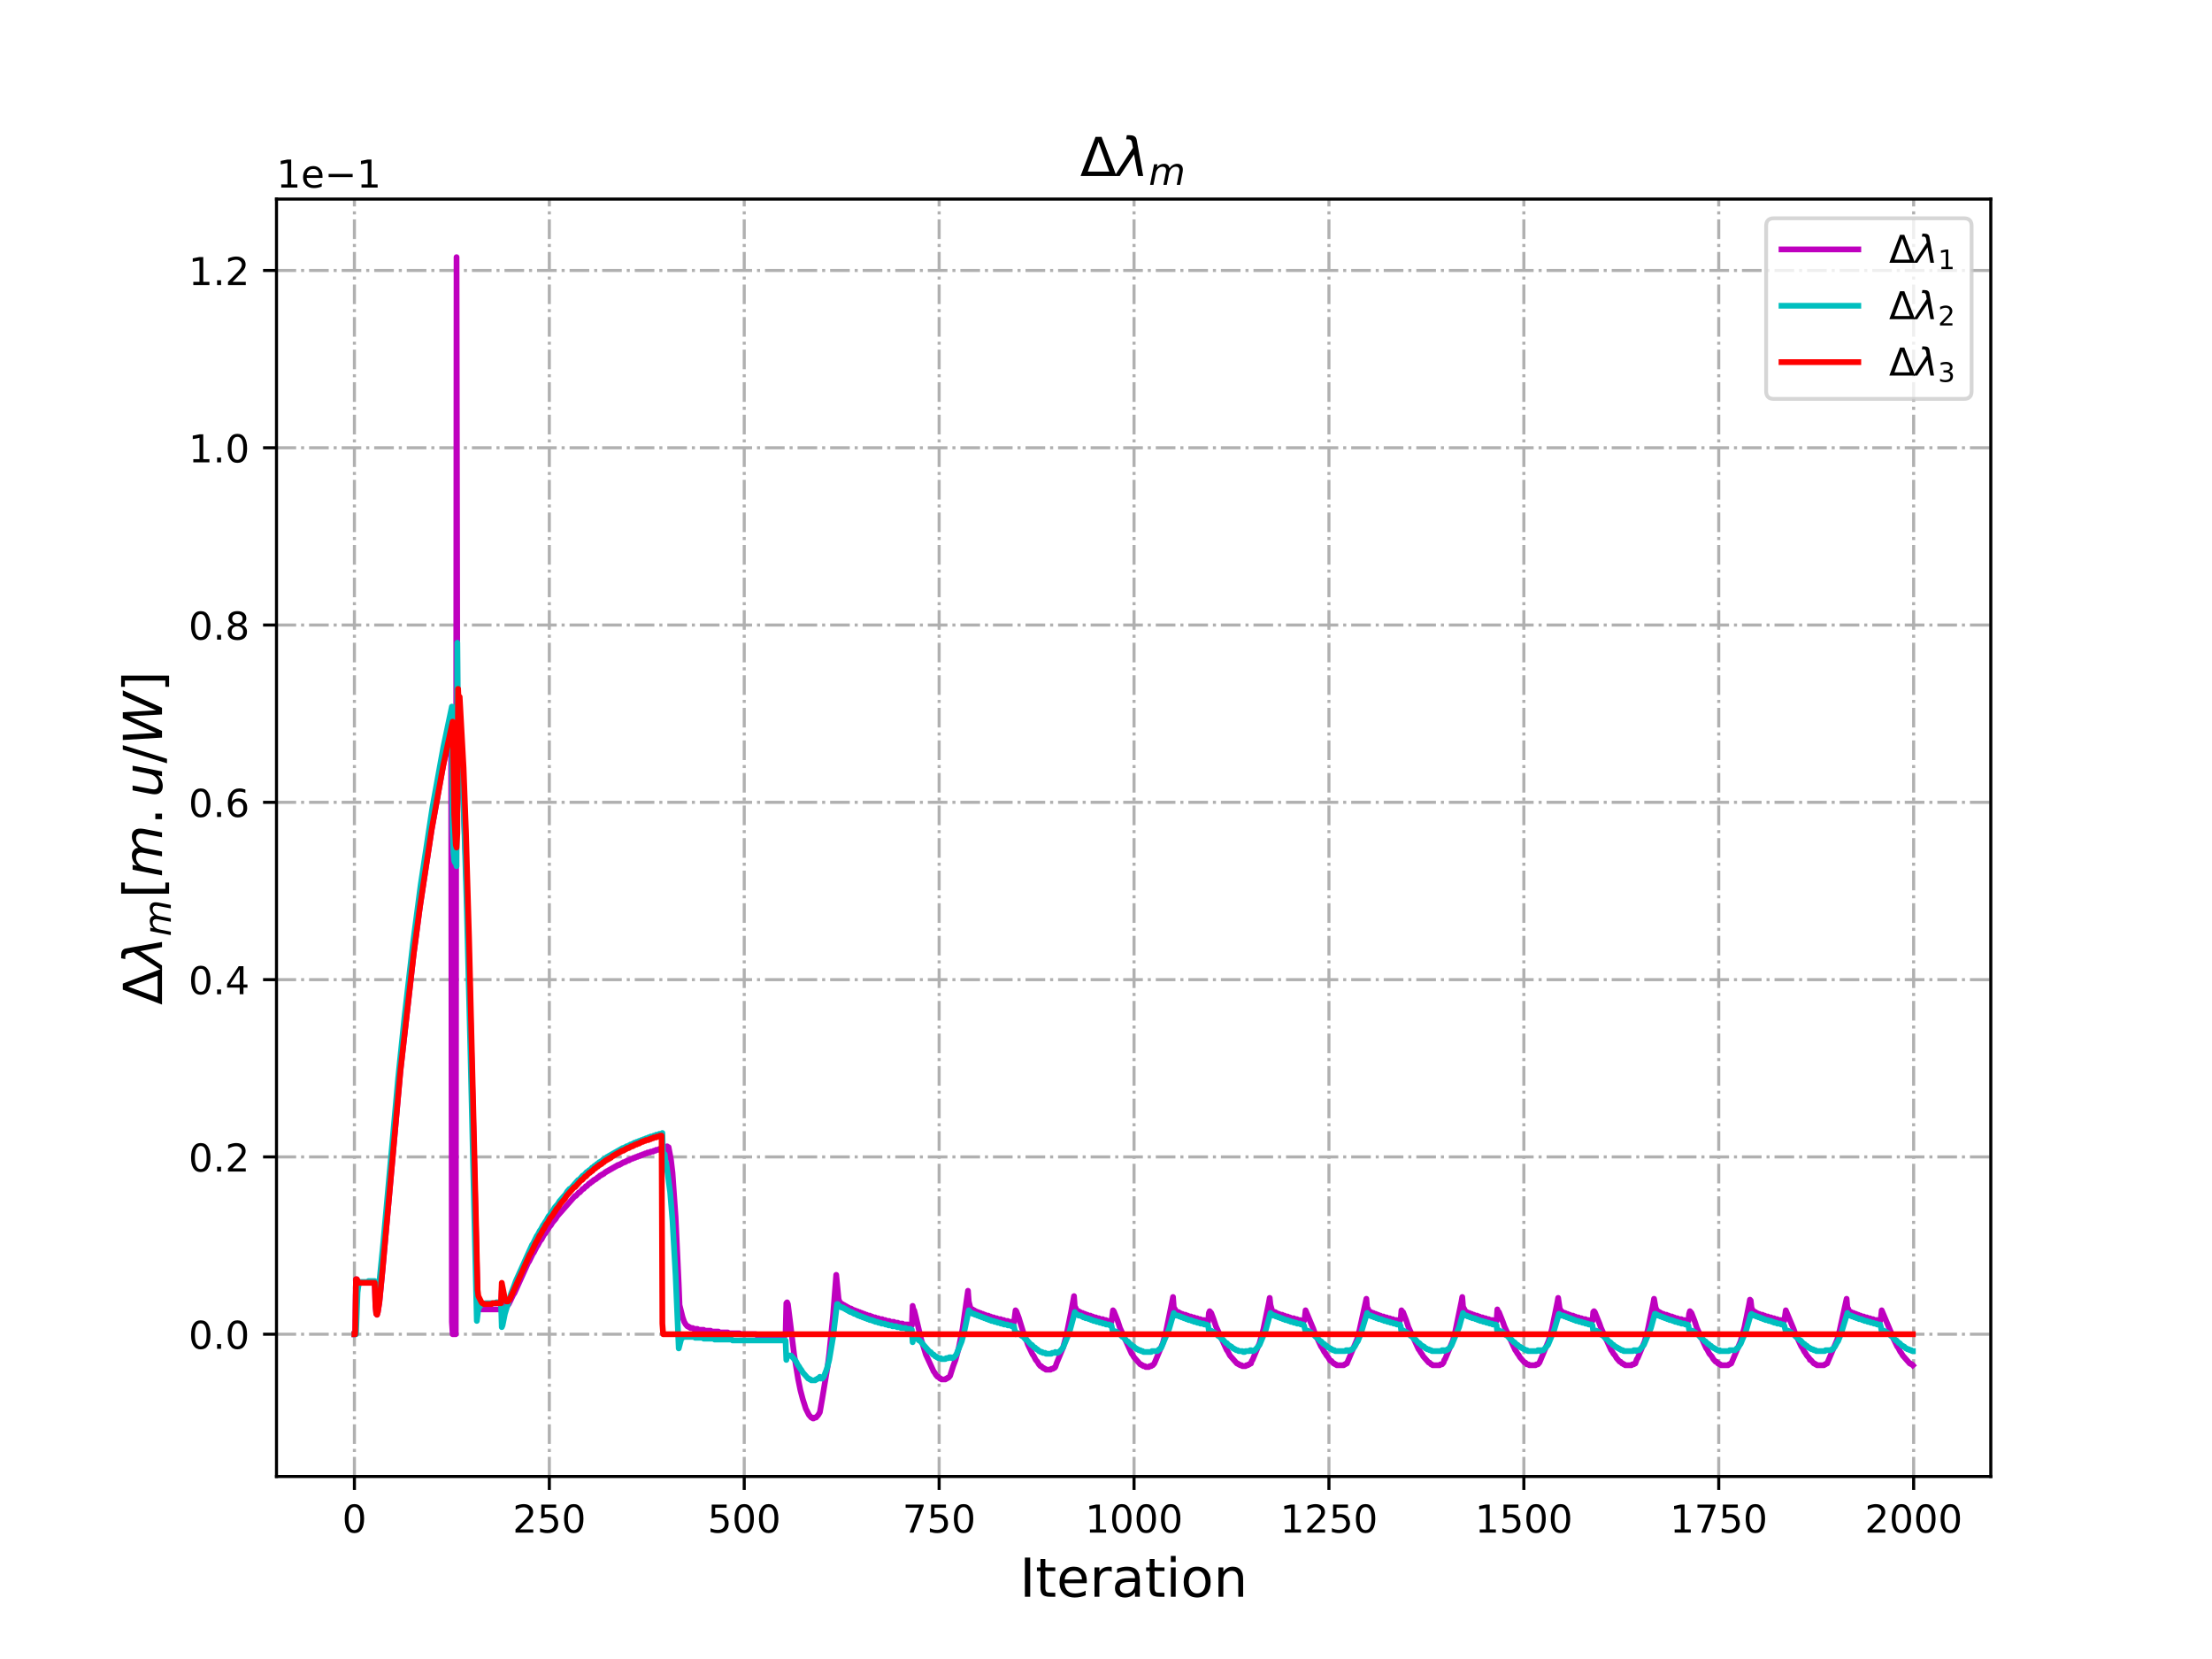 <?xml version="1.0" encoding="utf-8" standalone="no"?>
<!DOCTYPE svg PUBLIC "-//W3C//DTD SVG 1.1//EN"
  "http://www.w3.org/Graphics/SVG/1.1/DTD/svg11.dtd">
<!-- Created with matplotlib (http://matplotlib.org/) -->
<svg height="432pt" version="1.1" viewBox="0 0 576 432" width="576pt" xmlns="http://www.w3.org/2000/svg" xmlns:xlink="http://www.w3.org/1999/xlink">
 <defs>
  <style type="text/css">
*{stroke-linecap:butt;stroke-linejoin:round;}
  </style>
 </defs>
 <g id="figure_1">
  <g id="patch_1">
   <path d="M 0 432 
L 576 432 
L 576 0 
L 0 0 
z
" style="fill:#ffffff;"/>
  </g>
  <g id="axes_1">
   <g id="patch_2">
    <path d="M 72 384.48 
L 518.4 384.48 
L 518.4 51.84 
L 72 51.84 
z
" style="fill:#ffffff;"/>
   </g>
   <g id="matplotlib.axis_1">
    <g id="xtick_1">
     <g id="line2d_1">
      <path clip-path="url(#p1d032546e6)" d="M 92.291 384.48 
L 92.291 51.84 
" style="fill:none;stroke:#b0b0b0;stroke-dasharray:5.12,1.28,0.8,1.28;stroke-dashoffset:0;stroke-width:0.8;"/>
     </g>
     <g id="line2d_2">
      <defs>
       <path d="M 0 0 
L 0 3.5 
" id="m93e1711c18" style="stroke:#000000;stroke-width:0.8;"/>
      </defs>
      <g>
       <use style="stroke:#000000;stroke-width:0.8;" x="92.291" xlink:href="#m93e1711c18" y="384.48"/>
      </g>
     </g>
     <g id="text_1">
      <!-- 0 -->
      <defs>
       <path d="M 31.781 66.406 
Q 24.172 66.406 20.328 58.906 
Q 16.5 51.422 16.5 36.375 
Q 16.5 21.391 20.328 13.891 
Q 24.172 6.391 31.781 6.391 
Q 39.453 6.391 43.281 13.891 
Q 47.125 21.391 47.125 36.375 
Q 47.125 51.422 43.281 58.906 
Q 39.453 66.406 31.781 66.406 
z
M 31.781 74.219 
Q 44.047 74.219 50.516 64.516 
Q 56.984 54.828 56.984 36.375 
Q 56.984 17.969 50.516 8.266 
Q 44.047 -1.422 31.781 -1.422 
Q 19.531 -1.422 13.062 8.266 
Q 6.594 17.969 6.594 36.375 
Q 6.594 54.828 13.062 64.516 
Q 19.531 74.219 31.781 74.219 
z
" id="DejaVuSans-30"/>
      </defs>
      <g transform="translate(89.11 399.078)scale(0.1 -0.1)">
       <use xlink:href="#DejaVuSans-30"/>
      </g>
     </g>
    </g>
    <g id="xtick_2">
     <g id="line2d_3">
      <path clip-path="url(#p1d032546e6)" d="M 143.044 384.48 
L 143.044 51.84 
" style="fill:none;stroke:#b0b0b0;stroke-dasharray:5.12,1.28,0.8,1.28;stroke-dashoffset:0;stroke-width:0.8;"/>
     </g>
     <g id="line2d_4">
      <g>
       <use style="stroke:#000000;stroke-width:0.8;" x="143.044" xlink:href="#m93e1711c18" y="384.48"/>
      </g>
     </g>
     <g id="text_2">
      <!-- 250 -->
      <defs>
       <path d="M 19.188 8.297 
L 53.609 8.297 
L 53.609 0 
L 7.328 0 
L 7.328 8.297 
Q 12.938 14.109 22.625 23.891 
Q 32.328 33.688 34.812 36.531 
Q 39.547 41.844 41.422 45.531 
Q 43.312 49.219 43.312 52.781 
Q 43.312 58.594 39.234 62.25 
Q 35.156 65.922 28.609 65.922 
Q 23.969 65.922 18.812 64.312 
Q 13.672 62.703 7.812 59.422 
L 7.812 69.391 
Q 13.766 71.781 18.938 73 
Q 24.125 74.219 28.422 74.219 
Q 39.75 74.219 46.484 68.547 
Q 53.219 62.891 53.219 53.422 
Q 53.219 48.922 51.531 44.891 
Q 49.859 40.875 45.406 35.406 
Q 44.188 33.984 37.641 27.219 
Q 31.109 20.453 19.188 8.297 
z
" id="DejaVuSans-32"/>
       <path d="M 10.797 72.906 
L 49.516 72.906 
L 49.516 64.594 
L 19.828 64.594 
L 19.828 46.734 
Q 21.969 47.469 24.109 47.828 
Q 26.266 48.188 28.422 48.188 
Q 40.625 48.188 47.75 41.5 
Q 54.891 34.812 54.891 23.391 
Q 54.891 11.625 47.562 5.094 
Q 40.234 -1.422 26.906 -1.422 
Q 22.312 -1.422 17.547 -0.641 
Q 12.797 0.141 7.719 1.703 
L 7.719 11.625 
Q 12.109 9.234 16.797 8.062 
Q 21.484 6.891 26.703 6.891 
Q 35.156 6.891 40.078 11.328 
Q 45.016 15.766 45.016 23.391 
Q 45.016 31 40.078 35.438 
Q 35.156 39.891 26.703 39.891 
Q 22.75 39.891 18.812 39.016 
Q 14.891 38.141 10.797 36.281 
z
" id="DejaVuSans-35"/>
      </defs>
      <g transform="translate(133.5 399.078)scale(0.1 -0.1)">
       <use xlink:href="#DejaVuSans-32"/>
       <use x="63.623" xlink:href="#DejaVuSans-35"/>
       <use x="127.246" xlink:href="#DejaVuSans-30"/>
      </g>
     </g>
    </g>
    <g id="xtick_3">
     <g id="line2d_5">
      <path clip-path="url(#p1d032546e6)" d="M 193.796 384.48 
L 193.796 51.84 
" style="fill:none;stroke:#b0b0b0;stroke-dasharray:5.12,1.28,0.8,1.28;stroke-dashoffset:0;stroke-width:0.8;"/>
     </g>
     <g id="line2d_6">
      <g>
       <use style="stroke:#000000;stroke-width:0.8;" x="193.796" xlink:href="#m93e1711c18" y="384.48"/>
      </g>
     </g>
     <g id="text_3">
      <!-- 500 -->
      <g transform="translate(184.252 399.078)scale(0.1 -0.1)">
       <use xlink:href="#DejaVuSans-35"/>
       <use x="63.623" xlink:href="#DejaVuSans-30"/>
       <use x="127.246" xlink:href="#DejaVuSans-30"/>
      </g>
     </g>
    </g>
    <g id="xtick_4">
     <g id="line2d_7">
      <path clip-path="url(#p1d032546e6)" d="M 244.549 384.48 
L 244.549 51.84 
" style="fill:none;stroke:#b0b0b0;stroke-dasharray:5.12,1.28,0.8,1.28;stroke-dashoffset:0;stroke-width:0.8;"/>
     </g>
     <g id="line2d_8">
      <g>
       <use style="stroke:#000000;stroke-width:0.8;" x="244.549" xlink:href="#m93e1711c18" y="384.48"/>
      </g>
     </g>
     <g id="text_4">
      <!-- 750 -->
      <defs>
       <path d="M 8.203 72.906 
L 55.078 72.906 
L 55.078 68.703 
L 28.609 0 
L 18.312 0 
L 43.219 64.594 
L 8.203 64.594 
z
" id="DejaVuSans-37"/>
      </defs>
      <g transform="translate(235.005 399.078)scale(0.1 -0.1)">
       <use xlink:href="#DejaVuSans-37"/>
       <use x="63.623" xlink:href="#DejaVuSans-35"/>
       <use x="127.246" xlink:href="#DejaVuSans-30"/>
      </g>
     </g>
    </g>
    <g id="xtick_5">
     <g id="line2d_9">
      <path clip-path="url(#p1d032546e6)" d="M 295.302 384.48 
L 295.302 51.84 
" style="fill:none;stroke:#b0b0b0;stroke-dasharray:5.12,1.28,0.8,1.28;stroke-dashoffset:0;stroke-width:0.8;"/>
     </g>
     <g id="line2d_10">
      <g>
       <use style="stroke:#000000;stroke-width:0.8;" x="295.302" xlink:href="#m93e1711c18" y="384.48"/>
      </g>
     </g>
     <g id="text_5">
      <!-- 1000 -->
      <defs>
       <path d="M 12.406 8.297 
L 28.516 8.297 
L 28.516 63.922 
L 10.984 60.406 
L 10.984 69.391 
L 28.422 72.906 
L 38.281 72.906 
L 38.281 8.297 
L 54.391 8.297 
L 54.391 0 
L 12.406 0 
z
" id="DejaVuSans-31"/>
      </defs>
      <g transform="translate(282.577 399.078)scale(0.1 -0.1)">
       <use xlink:href="#DejaVuSans-31"/>
       <use x="63.623" xlink:href="#DejaVuSans-30"/>
       <use x="127.246" xlink:href="#DejaVuSans-30"/>
       <use x="190.869" xlink:href="#DejaVuSans-30"/>
      </g>
     </g>
    </g>
    <g id="xtick_6">
     <g id="line2d_11">
      <path clip-path="url(#p1d032546e6)" d="M 346.054 384.48 
L 346.054 51.84 
" style="fill:none;stroke:#b0b0b0;stroke-dasharray:5.12,1.28,0.8,1.28;stroke-dashoffset:0;stroke-width:0.8;"/>
     </g>
     <g id="line2d_12">
      <g>
       <use style="stroke:#000000;stroke-width:0.8;" x="346.054" xlink:href="#m93e1711c18" y="384.48"/>
      </g>
     </g>
     <g id="text_6">
      <!-- 1250 -->
      <g transform="translate(333.329 399.078)scale(0.1 -0.1)">
       <use xlink:href="#DejaVuSans-31"/>
       <use x="63.623" xlink:href="#DejaVuSans-32"/>
       <use x="127.246" xlink:href="#DejaVuSans-35"/>
       <use x="190.869" xlink:href="#DejaVuSans-30"/>
      </g>
     </g>
    </g>
    <g id="xtick_7">
     <g id="line2d_13">
      <path clip-path="url(#p1d032546e6)" d="M 396.807 384.48 
L 396.807 51.84 
" style="fill:none;stroke:#b0b0b0;stroke-dasharray:5.12,1.28,0.8,1.28;stroke-dashoffset:0;stroke-width:0.8;"/>
     </g>
     <g id="line2d_14">
      <g>
       <use style="stroke:#000000;stroke-width:0.8;" x="396.807" xlink:href="#m93e1711c18" y="384.48"/>
      </g>
     </g>
     <g id="text_7">
      <!-- 1500 -->
      <g transform="translate(384.082 399.078)scale(0.1 -0.1)">
       <use xlink:href="#DejaVuSans-31"/>
       <use x="63.623" xlink:href="#DejaVuSans-35"/>
       <use x="127.246" xlink:href="#DejaVuSans-30"/>
       <use x="190.869" xlink:href="#DejaVuSans-30"/>
      </g>
     </g>
    </g>
    <g id="xtick_8">
     <g id="line2d_15">
      <path clip-path="url(#p1d032546e6)" d="M 447.559 384.48 
L 447.559 51.84 
" style="fill:none;stroke:#b0b0b0;stroke-dasharray:5.12,1.28,0.8,1.28;stroke-dashoffset:0;stroke-width:0.8;"/>
     </g>
     <g id="line2d_16">
      <g>
       <use style="stroke:#000000;stroke-width:0.8;" x="447.559" xlink:href="#m93e1711c18" y="384.48"/>
      </g>
     </g>
     <g id="text_8">
      <!-- 1750 -->
      <g transform="translate(434.834 399.078)scale(0.1 -0.1)">
       <use xlink:href="#DejaVuSans-31"/>
       <use x="63.623" xlink:href="#DejaVuSans-37"/>
       <use x="127.246" xlink:href="#DejaVuSans-35"/>
       <use x="190.869" xlink:href="#DejaVuSans-30"/>
      </g>
     </g>
    </g>
    <g id="xtick_9">
     <g id="line2d_17">
      <path clip-path="url(#p1d032546e6)" d="M 498.312 384.48 
L 498.312 51.84 
" style="fill:none;stroke:#b0b0b0;stroke-dasharray:5.12,1.28,0.8,1.28;stroke-dashoffset:0;stroke-width:0.8;"/>
     </g>
     <g id="line2d_18">
      <g>
       <use style="stroke:#000000;stroke-width:0.8;" x="498.312" xlink:href="#m93e1711c18" y="384.48"/>
      </g>
     </g>
     <g id="text_9">
      <!-- 2000 -->
      <g transform="translate(485.587 399.078)scale(0.1 -0.1)">
       <use xlink:href="#DejaVuSans-32"/>
       <use x="63.623" xlink:href="#DejaVuSans-30"/>
       <use x="127.246" xlink:href="#DejaVuSans-30"/>
       <use x="190.869" xlink:href="#DejaVuSans-30"/>
      </g>
     </g>
    </g>
    <g id="text_10">
     <!-- Iteration -->
     <defs>
      <path d="M 9.812 72.906 
L 19.672 72.906 
L 19.672 0 
L 9.812 0 
z
" id="DejaVuSans-49"/>
      <path d="M 18.312 70.219 
L 18.312 54.688 
L 36.812 54.688 
L 36.812 47.703 
L 18.312 47.703 
L 18.312 18.016 
Q 18.312 11.328 20.141 9.422 
Q 21.969 7.516 27.594 7.516 
L 36.812 7.516 
L 36.812 0 
L 27.594 0 
Q 17.188 0 13.234 3.875 
Q 9.281 7.766 9.281 18.016 
L 9.281 47.703 
L 2.688 47.703 
L 2.688 54.688 
L 9.281 54.688 
L 9.281 70.219 
z
" id="DejaVuSans-74"/>
      <path d="M 56.203 29.594 
L 56.203 25.203 
L 14.891 25.203 
Q 15.484 15.922 20.484 11.062 
Q 25.484 6.203 34.422 6.203 
Q 39.594 6.203 44.453 7.469 
Q 49.312 8.734 54.109 11.281 
L 54.109 2.781 
Q 49.266 0.734 44.188 -0.344 
Q 39.109 -1.422 33.891 -1.422 
Q 20.797 -1.422 13.156 6.188 
Q 5.516 13.812 5.516 26.812 
Q 5.516 40.234 12.766 48.109 
Q 20.016 56 32.328 56 
Q 43.359 56 49.781 48.891 
Q 56.203 41.797 56.203 29.594 
z
M 47.219 32.234 
Q 47.125 39.594 43.094 43.984 
Q 39.062 48.391 32.422 48.391 
Q 24.906 48.391 20.391 44.141 
Q 15.875 39.891 15.188 32.172 
z
" id="DejaVuSans-65"/>
      <path d="M 41.109 46.297 
Q 39.594 47.172 37.812 47.578 
Q 36.031 48 33.891 48 
Q 26.266 48 22.188 43.047 
Q 18.109 38.094 18.109 28.812 
L 18.109 0 
L 9.078 0 
L 9.078 54.688 
L 18.109 54.688 
L 18.109 46.188 
Q 20.953 51.172 25.484 53.578 
Q 30.031 56 36.531 56 
Q 37.453 56 38.578 55.875 
Q 39.703 55.766 41.062 55.516 
z
" id="DejaVuSans-72"/>
      <path d="M 34.281 27.484 
Q 23.391 27.484 19.188 25 
Q 14.984 22.516 14.984 16.5 
Q 14.984 11.719 18.141 8.906 
Q 21.297 6.109 26.703 6.109 
Q 34.188 6.109 38.703 11.406 
Q 43.219 16.703 43.219 25.484 
L 43.219 27.484 
z
M 52.203 31.203 
L 52.203 0 
L 43.219 0 
L 43.219 8.297 
Q 40.141 3.328 35.547 0.953 
Q 30.953 -1.422 24.312 -1.422 
Q 15.922 -1.422 10.953 3.297 
Q 6 8.016 6 15.922 
Q 6 25.141 12.172 29.828 
Q 18.359 34.516 30.609 34.516 
L 43.219 34.516 
L 43.219 35.406 
Q 43.219 41.609 39.141 45 
Q 35.062 48.391 27.688 48.391 
Q 23 48.391 18.547 47.266 
Q 14.109 46.141 10.016 43.891 
L 10.016 52.203 
Q 14.938 54.109 19.578 55.047 
Q 24.219 56 28.609 56 
Q 40.484 56 46.344 49.844 
Q 52.203 43.703 52.203 31.203 
z
" id="DejaVuSans-61"/>
      <path d="M 9.422 54.688 
L 18.406 54.688 
L 18.406 0 
L 9.422 0 
z
M 9.422 75.984 
L 18.406 75.984 
L 18.406 64.594 
L 9.422 64.594 
z
" id="DejaVuSans-69"/>
      <path d="M 30.609 48.391 
Q 23.391 48.391 19.188 42.75 
Q 14.984 37.109 14.984 27.297 
Q 14.984 17.484 19.156 11.844 
Q 23.344 6.203 30.609 6.203 
Q 37.797 6.203 41.984 11.859 
Q 46.188 17.531 46.188 27.297 
Q 46.188 37.016 41.984 42.703 
Q 37.797 48.391 30.609 48.391 
z
M 30.609 56 
Q 42.328 56 49.016 48.375 
Q 55.719 40.766 55.719 27.297 
Q 55.719 13.875 49.016 6.219 
Q 42.328 -1.422 30.609 -1.422 
Q 18.844 -1.422 12.172 6.219 
Q 5.516 13.875 5.516 27.297 
Q 5.516 40.766 12.172 48.375 
Q 18.844 56 30.609 56 
z
" id="DejaVuSans-6f"/>
      <path d="M 54.891 33.016 
L 54.891 0 
L 45.906 0 
L 45.906 32.719 
Q 45.906 40.484 42.875 44.328 
Q 39.844 48.188 33.797 48.188 
Q 26.516 48.188 22.312 43.547 
Q 18.109 38.922 18.109 30.906 
L 18.109 0 
L 9.078 0 
L 9.078 54.688 
L 18.109 54.688 
L 18.109 46.188 
Q 21.344 51.125 25.703 53.562 
Q 30.078 56 35.797 56 
Q 45.219 56 50.047 50.172 
Q 54.891 44.344 54.891 33.016 
z
" id="DejaVuSans-6e"/>
     </defs>
     <g transform="translate(265.508 415.796)scale(0.14 -0.14)">
      <use xlink:href="#DejaVuSans-49"/>
      <use x="29.492" xlink:href="#DejaVuSans-74"/>
      <use x="68.701" xlink:href="#DejaVuSans-65"/>
      <use x="130.225" xlink:href="#DejaVuSans-72"/>
      <use x="171.338" xlink:href="#DejaVuSans-61"/>
      <use x="232.617" xlink:href="#DejaVuSans-74"/>
      <use x="271.826" xlink:href="#DejaVuSans-69"/>
      <use x="299.609" xlink:href="#DejaVuSans-6f"/>
      <use x="360.791" xlink:href="#DejaVuSans-6e"/>
     </g>
    </g>
   </g>
   <g id="matplotlib.axis_2">
    <g id="ytick_1">
     <g id="line2d_19">
      <path clip-path="url(#p1d032546e6)" d="M 72 347.43 
L 518.4 347.43 
" style="fill:none;stroke:#b0b0b0;stroke-dasharray:5.12,1.28,0.8,1.28;stroke-dashoffset:0;stroke-width:0.8;"/>
     </g>
     <g id="line2d_20">
      <defs>
       <path d="M 0 0 
L -3.5 0 
" id="m38b990ad46" style="stroke:#000000;stroke-width:0.8;"/>
      </defs>
      <g>
       <use style="stroke:#000000;stroke-width:0.8;" x="72" xlink:href="#m38b990ad46" y="347.43"/>
      </g>
     </g>
     <g id="text_11">
      <!-- 0.0 -->
      <defs>
       <path d="M 10.688 12.406 
L 21 12.406 
L 21 0 
L 10.688 0 
z
" id="DejaVuSans-2e"/>
      </defs>
      <g transform="translate(49.097 351.229)scale(0.1 -0.1)">
       <use xlink:href="#DejaVuSans-30"/>
       <use x="63.623" xlink:href="#DejaVuSans-2e"/>
       <use x="95.41" xlink:href="#DejaVuSans-30"/>
      </g>
     </g>
    </g>
    <g id="ytick_2">
     <g id="line2d_21">
      <path clip-path="url(#p1d032546e6)" d="M 72 301.262 
L 518.4 301.262 
" style="fill:none;stroke:#b0b0b0;stroke-dasharray:5.12,1.28,0.8,1.28;stroke-dashoffset:0;stroke-width:0.8;"/>
     </g>
     <g id="line2d_22">
      <g>
       <use style="stroke:#000000;stroke-width:0.8;" x="72" xlink:href="#m38b990ad46" y="301.262"/>
      </g>
     </g>
     <g id="text_12">
      <!-- 0.2 -->
      <g transform="translate(49.097 305.062)scale(0.1 -0.1)">
       <use xlink:href="#DejaVuSans-30"/>
       <use x="63.623" xlink:href="#DejaVuSans-2e"/>
       <use x="95.41" xlink:href="#DejaVuSans-32"/>
      </g>
     </g>
    </g>
    <g id="ytick_3">
     <g id="line2d_23">
      <path clip-path="url(#p1d032546e6)" d="M 72 255.094 
L 518.4 255.094 
" style="fill:none;stroke:#b0b0b0;stroke-dasharray:5.12,1.28,0.8,1.28;stroke-dashoffset:0;stroke-width:0.8;"/>
     </g>
     <g id="line2d_24">
      <g>
       <use style="stroke:#000000;stroke-width:0.8;" x="72" xlink:href="#m38b990ad46" y="255.094"/>
      </g>
     </g>
     <g id="text_13">
      <!-- 0.4 -->
      <defs>
       <path d="M 37.797 64.312 
L 12.891 25.391 
L 37.797 25.391 
z
M 35.203 72.906 
L 47.609 72.906 
L 47.609 25.391 
L 58.016 25.391 
L 58.016 17.188 
L 47.609 17.188 
L 47.609 0 
L 37.797 0 
L 37.797 17.188 
L 4.891 17.188 
L 4.891 26.703 
z
" id="DejaVuSans-34"/>
      </defs>
      <g transform="translate(49.097 258.894)scale(0.1 -0.1)">
       <use xlink:href="#DejaVuSans-30"/>
       <use x="63.623" xlink:href="#DejaVuSans-2e"/>
       <use x="95.41" xlink:href="#DejaVuSans-34"/>
      </g>
     </g>
    </g>
    <g id="ytick_4">
     <g id="line2d_25">
      <path clip-path="url(#p1d032546e6)" d="M 72 208.926 
L 518.4 208.926 
" style="fill:none;stroke:#b0b0b0;stroke-dasharray:5.12,1.28,0.8,1.28;stroke-dashoffset:0;stroke-width:0.8;"/>
     </g>
     <g id="line2d_26">
      <g>
       <use style="stroke:#000000;stroke-width:0.8;" x="72" xlink:href="#m38b990ad46" y="208.926"/>
      </g>
     </g>
     <g id="text_14">
      <!-- 0.6 -->
      <defs>
       <path d="M 33.016 40.375 
Q 26.375 40.375 22.484 35.828 
Q 18.609 31.297 18.609 23.391 
Q 18.609 15.531 22.484 10.953 
Q 26.375 6.391 33.016 6.391 
Q 39.656 6.391 43.531 10.953 
Q 47.406 15.531 47.406 23.391 
Q 47.406 31.297 43.531 35.828 
Q 39.656 40.375 33.016 40.375 
z
M 52.594 71.297 
L 52.594 62.312 
Q 48.875 64.062 45.094 64.984 
Q 41.312 65.922 37.594 65.922 
Q 27.828 65.922 22.672 59.328 
Q 17.531 52.734 16.797 39.406 
Q 19.672 43.656 24.016 45.922 
Q 28.375 48.188 33.594 48.188 
Q 44.578 48.188 50.953 41.516 
Q 57.328 34.859 57.328 23.391 
Q 57.328 12.156 50.688 5.359 
Q 44.047 -1.422 33.016 -1.422 
Q 20.359 -1.422 13.672 8.266 
Q 6.984 17.969 6.984 36.375 
Q 6.984 53.656 15.188 63.938 
Q 23.391 74.219 37.203 74.219 
Q 40.922 74.219 44.703 73.484 
Q 48.484 72.75 52.594 71.297 
z
" id="DejaVuSans-36"/>
      </defs>
      <g transform="translate(49.097 212.726)scale(0.1 -0.1)">
       <use xlink:href="#DejaVuSans-30"/>
       <use x="63.623" xlink:href="#DejaVuSans-2e"/>
       <use x="95.41" xlink:href="#DejaVuSans-36"/>
      </g>
     </g>
    </g>
    <g id="ytick_5">
     <g id="line2d_27">
      <path clip-path="url(#p1d032546e6)" d="M 72 162.758 
L 518.4 162.758 
" style="fill:none;stroke:#b0b0b0;stroke-dasharray:5.12,1.28,0.8,1.28;stroke-dashoffset:0;stroke-width:0.8;"/>
     </g>
     <g id="line2d_28">
      <g>
       <use style="stroke:#000000;stroke-width:0.8;" x="72" xlink:href="#m38b990ad46" y="162.758"/>
      </g>
     </g>
     <g id="text_15">
      <!-- 0.8 -->
      <defs>
       <path d="M 31.781 34.625 
Q 24.75 34.625 20.719 30.859 
Q 16.703 27.094 16.703 20.516 
Q 16.703 13.922 20.719 10.156 
Q 24.75 6.391 31.781 6.391 
Q 38.812 6.391 42.859 10.172 
Q 46.922 13.969 46.922 20.516 
Q 46.922 27.094 42.891 30.859 
Q 38.875 34.625 31.781 34.625 
z
M 21.922 38.812 
Q 15.578 40.375 12.031 44.719 
Q 8.5 49.078 8.5 55.328 
Q 8.5 64.062 14.719 69.141 
Q 20.953 74.219 31.781 74.219 
Q 42.672 74.219 48.875 69.141 
Q 55.078 64.062 55.078 55.328 
Q 55.078 49.078 51.531 44.719 
Q 48 40.375 41.703 38.812 
Q 48.828 37.156 52.797 32.312 
Q 56.781 27.484 56.781 20.516 
Q 56.781 9.906 50.312 4.234 
Q 43.844 -1.422 31.781 -1.422 
Q 19.734 -1.422 13.25 4.234 
Q 6.781 9.906 6.781 20.516 
Q 6.781 27.484 10.781 32.312 
Q 14.797 37.156 21.922 38.812 
z
M 18.312 54.391 
Q 18.312 48.734 21.844 45.562 
Q 25.391 42.391 31.781 42.391 
Q 38.141 42.391 41.719 45.562 
Q 45.312 48.734 45.312 54.391 
Q 45.312 60.062 41.719 63.234 
Q 38.141 66.406 31.781 66.406 
Q 25.391 66.406 21.844 63.234 
Q 18.312 60.062 18.312 54.391 
z
" id="DejaVuSans-38"/>
      </defs>
      <g transform="translate(49.097 166.558)scale(0.1 -0.1)">
       <use xlink:href="#DejaVuSans-30"/>
       <use x="63.623" xlink:href="#DejaVuSans-2e"/>
       <use x="95.41" xlink:href="#DejaVuSans-38"/>
      </g>
     </g>
    </g>
    <g id="ytick_6">
     <g id="line2d_29">
      <path clip-path="url(#p1d032546e6)" d="M 72 116.591 
L 518.4 116.591 
" style="fill:none;stroke:#b0b0b0;stroke-dasharray:5.12,1.28,0.8,1.28;stroke-dashoffset:0;stroke-width:0.8;"/>
     </g>
     <g id="line2d_30">
      <g>
       <use style="stroke:#000000;stroke-width:0.8;" x="72" xlink:href="#m38b990ad46" y="116.591"/>
      </g>
     </g>
     <g id="text_16">
      <!-- 1.0 -->
      <g transform="translate(49.097 120.39)scale(0.1 -0.1)">
       <use xlink:href="#DejaVuSans-31"/>
       <use x="63.623" xlink:href="#DejaVuSans-2e"/>
       <use x="95.41" xlink:href="#DejaVuSans-30"/>
      </g>
     </g>
    </g>
    <g id="ytick_7">
     <g id="line2d_31">
      <path clip-path="url(#p1d032546e6)" d="M 72 70.423 
L 518.4 70.423 
" style="fill:none;stroke:#b0b0b0;stroke-dasharray:5.12,1.28,0.8,1.28;stroke-dashoffset:0;stroke-width:0.8;"/>
     </g>
     <g id="line2d_32">
      <g>
       <use style="stroke:#000000;stroke-width:0.8;" x="72" xlink:href="#m38b990ad46" y="70.423"/>
      </g>
     </g>
     <g id="text_17">
      <!-- 1.2 -->
      <g transform="translate(49.097 74.222)scale(0.1 -0.1)">
       <use xlink:href="#DejaVuSans-31"/>
       <use x="63.623" xlink:href="#DejaVuSans-2e"/>
       <use x="95.41" xlink:href="#DejaVuSans-32"/>
      </g>
     </g>
    </g>
    <g id="text_18">
     <!-- $\Delta \lambda_{m}[m.u/W]$ -->
     <defs>
      <path d="M 34.188 63.188 
L 14.156 8.203 
L 54.25 8.203 
z
M 0.781 0 
L 28.609 72.906 
L 39.797 72.906 
L 67.578 0 
z
" id="DejaVuSans-394"/>
      <path d="M 36.719 67.438 
L 48.828 0 
L 39.312 0 
L 31.844 40.438 
L 5.125 0 
L -4.391 0 
L 29.734 52.438 
L 28.031 62.109 
Q 26.953 68.266 21.734 68.266 
L 17.047 68.266 
L 18.5 75.984 
L 24.219 75.875 
Q 35.203 75.734 36.719 67.438 
z
" id="DejaVuSans-Oblique-3bb"/>
      <path d="M 89.797 33.016 
L 83.406 0 
L 74.422 0 
L 80.719 32.719 
Q 81.109 34.812 81.297 36.328 
Q 81.5 37.844 81.5 38.922 
Q 81.5 43.312 79.047 45.75 
Q 76.609 48.188 72.219 48.188 
Q 65.672 48.188 60.547 43.281 
Q 55.422 38.375 53.906 30.516 
L 47.906 0 
L 38.922 0 
L 45.312 32.719 
Q 45.703 34.516 45.891 36.047 
Q 46.094 37.594 46.094 38.812 
Q 46.094 43.266 43.656 45.719 
Q 41.219 48.188 36.922 48.188 
Q 30.281 48.188 25.141 43.281 
Q 20.016 38.375 18.5 30.516 
L 12.5 0 
L 3.516 0 
L 14.203 54.688 
L 23.188 54.688 
L 21.484 46.188 
Q 25.141 50.984 30.047 53.484 
Q 34.969 56 40.578 56 
Q 46.531 56 50.359 52.875 
Q 54.203 49.75 54.984 44.188 
Q 59.078 49.953 64.469 52.969 
Q 69.875 56 75.875 56 
Q 82.906 56 86.734 51.953 
Q 90.578 47.906 90.578 40.484 
Q 90.578 38.875 90.375 36.938 
Q 90.188 35.016 89.797 33.016 
z
" id="DejaVuSans-Oblique-6d"/>
      <path d="M 8.594 75.984 
L 29.297 75.984 
L 29.297 69 
L 17.578 69 
L 17.578 -6.203 
L 29.297 -6.203 
L 29.297 -13.188 
L 8.594 -13.188 
z
" id="DejaVuSans-5b"/>
      <path d="M 6.688 21.688 
L 13.094 54.688 
L 22.125 54.688 
L 15.719 22.016 
Q 15.234 19.625 15.016 17.922 
Q 14.797 16.219 14.797 15.094 
Q 14.797 10.938 17.328 8.656 
Q 19.875 6.391 24.516 6.391 
Q 31.734 6.391 37 11.266 
Q 42.281 16.156 43.891 24.422 
L 49.906 54.688 
L 58.891 54.688 
L 48.297 0 
L 39.312 0 
L 41.109 8.594 
Q 37.312 3.812 32.062 1.188 
Q 26.812 -1.422 20.906 -1.422 
Q 13.719 -1.422 9.719 2.516 
Q 5.719 6.453 5.719 13.484 
Q 5.719 14.938 5.953 17.141 
Q 6.203 19.344 6.688 21.688 
z
" id="DejaVuSans-Oblique-75"/>
      <path d="M 25.391 72.906 
L 33.688 72.906 
L 8.297 -9.281 
L 0 -9.281 
z
" id="DejaVuSans-2f"/>
      <path d="M 9.625 72.906 
L 19.188 72.906 
L 22.703 10.891 
L 50.203 72.906 
L 61.188 72.906 
L 64.797 10.891 
L 92 72.906 
L 102 72.906 
L 69.578 0 
L 57.172 0 
L 53.812 60.797 
L 26.516 0 
L 14.109 0 
z
" id="DejaVuSans-Oblique-57"/>
      <path d="M 30.422 75.984 
L 30.422 -13.188 
L 9.719 -13.188 
L 9.719 -6.203 
L 21.391 -6.203 
L 21.391 69 
L 9.719 69 
L 9.719 75.984 
z
" id="DejaVuSans-5d"/>
     </defs>
     <g transform="translate(42.185 261.7)rotate(-90)scale(0.14 -0.14)">
      <use transform="translate(0 0.016)" xlink:href="#DejaVuSans-394"/>
      <use transform="translate(68.408 0.016)" xlink:href="#DejaVuSans-Oblique-3bb"/>
      <use transform="translate(127.588 -16.391)scale(0.7)" xlink:href="#DejaVuSans-Oblique-6d"/>
      <use transform="translate(198.511 0.016)" xlink:href="#DejaVuSans-5b"/>
      <use transform="translate(237.524 0.016)" xlink:href="#DejaVuSans-Oblique-6d"/>
      <use transform="translate(334.937 0.016)" xlink:href="#DejaVuSans-2e"/>
      <use transform="translate(386.206 0.016)" xlink:href="#DejaVuSans-Oblique-75"/>
      <use transform="translate(449.585 0.016)" xlink:href="#DejaVuSans-2f"/>
      <use transform="translate(483.276 0.016)" xlink:href="#DejaVuSans-Oblique-57"/>
      <use transform="translate(582.153 0.016)" xlink:href="#DejaVuSans-5d"/>
     </g>
    </g>
    <g id="text_19">
     <!-- 1e−1 -->
     <defs>
      <path d="M 10.594 35.5 
L 73.188 35.5 
L 73.188 27.203 
L 10.594 27.203 
z
" id="DejaVuSans-2212"/>
     </defs>
     <g transform="translate(72 48.84)scale(0.1 -0.1)">
      <use xlink:href="#DejaVuSans-31"/>
      <use x="63.623" xlink:href="#DejaVuSans-65"/>
      <use x="125.146" xlink:href="#DejaVuSans-2212"/>
      <use x="208.936" xlink:href="#DejaVuSans-31"/>
     </g>
    </g>
   </g>
   <g id="line2d_33">
    <path clip-path="url(#p1d032546e6)" d="M 92.291 347.43 
L 92.494 347.43 
L 92.697 333.118 
L 92.9 333.118 
L 93.306 333.811 
L 93.509 334.042 
L 97.569 334.042 
L 97.772 340.043 
L 97.975 342.121 
L 98.178 342.352 
L 98.381 341.659 
L 98.787 339.12 
L 99.599 330.81 
L 104.269 278.871 
L 107.72 248.4 
L 109.344 236.165 
L 112.389 216.082 
L 115.434 199.231 
L 117.464 189.536 
L 117.667 344.198 
L 117.87 347.43 
L 118.682 347.43 
L 118.885 66.96 
L 119.088 184.227 
L 119.291 181.226 
L 119.494 195.076 
L 119.697 194.614 
L 120.103 199.693 
L 120.712 209.85 
L 121.321 224.624 
L 122.133 250.478 
L 123.149 289.028 
L 124.367 337.966 
L 124.57 339.582 
L 125.179 340.736 
L 125.382 340.967 
L 130.051 340.967 
L 130.254 340.736 
L 130.457 340.736 
L 130.66 336.119 
L 131.269 339.351 
L 131.675 340.043 
L 132.081 340.043 
L 132.487 339.582 
L 133.705 337.042 
L 133.908 336.812 
L 137.562 328.732 
L 137.765 328.501 
L 138.78 326.424 
L 138.983 326.193 
L 139.795 324.577 
L 139.998 324.346 
L 140.607 323.192 
L 141.013 322.73 
L 141.622 321.576 
L 142.029 321.115 
L 142.435 320.422 
L 142.638 320.191 
L 143.044 319.499 
L 143.45 319.037 
L 143.856 318.344 
L 144.668 317.421 
L 145.074 316.729 
L 149.743 311.419 
L 149.946 311.419 
L 150.758 310.496 
L 150.961 310.496 
L 151.773 309.573 
L 151.976 309.573 
L 152.585 308.88 
L 152.788 308.88 
L 153.397 308.187 
L 153.6 308.187 
L 154.006 307.726 
L 154.209 307.726 
L 154.615 307.264 
L 154.818 307.264 
L 155.021 307.033 
L 155.224 307.033 
L 155.63 306.572 
L 155.833 306.572 
L 156.239 306.11 
L 156.442 306.11 
L 156.645 305.879 
L 156.848 305.879 
L 157.051 305.648 
L 157.254 305.648 
L 157.66 305.187 
L 157.863 305.187 
L 158.066 304.956 
L 158.269 304.956 
L 158.472 304.725 
L 158.675 304.725 
L 158.878 304.494 
L 159.081 304.494 
L 159.284 304.263 
L 159.487 304.263 
L 159.69 304.032 
L 159.893 304.032 
L 160.096 303.802 
L 160.299 303.802 
L 160.502 303.571 
L 160.705 303.571 
L 160.908 303.34 
L 161.315 303.34 
L 161.518 303.109 
L 161.721 303.109 
L 161.924 302.878 
L 162.127 302.878 
L 162.33 302.647 
L 162.736 302.647 
L 162.939 302.416 
L 163.142 302.416 
L 163.345 302.186 
L 163.751 302.186 
L 163.954 301.955 
L 164.157 301.955 
L 164.36 301.724 
L 164.766 301.724 
L 164.969 301.493 
L 165.375 301.493 
L 165.578 301.262 
L 165.984 301.262 
L 166.187 301.031 
L 166.593 301.031 
L 166.796 300.801 
L 167.202 300.801 
L 167.405 300.57 
L 167.811 300.57 
L 168.014 300.339 
L 168.42 300.339 
L 168.623 300.108 
L 169.232 300.108 
L 169.435 299.877 
L 170.044 299.877 
L 170.247 299.646 
L 170.653 299.646 
L 170.856 299.416 
L 171.465 299.416 
L 171.668 299.185 
L 172.48 299.185 
L 172.683 298.954 
L 172.886 302.647 
L 173.089 302.416 
L 173.292 299.877 
L 173.495 299.416 
L 173.698 298.492 
L 173.901 298.723 
L 174.104 298.723 
L 174.713 301.955 
L 175.119 305.417 
L 175.931 316.959 
L 176.743 334.503 
L 176.946 339.813 
L 177.758 343.044 
L 178.164 344.198 
L 178.57 344.891 
L 178.976 345.353 
L 179.179 345.353 
L 179.382 345.584 
L 179.585 345.584 
L 179.788 345.814 
L 180.398 345.814 
L 180.601 346.045 
L 181.616 346.045 
L 181.819 346.276 
L 183.24 346.276 
L 183.443 346.507 
L 185.067 346.507 
L 185.27 346.738 
L 187.097 346.738 
L 187.3 346.969 
L 189.533 346.969 
L 189.736 347.199 
L 192.578 347.199 
L 192.781 347.43 
L 196.841 347.43 
L 197.044 347.661 
L 204.556 347.661 
L 204.759 339.351 
L 204.962 339.12 
L 205.165 339.582 
L 205.774 344.429 
L 206.789 352.74 
L 207.804 358.972 
L 208.413 361.973 
L 209.022 364.282 
L 209.834 366.821 
L 210.646 368.437 
L 211.255 369.129 
L 211.458 369.129 
L 211.661 369.36 
L 211.864 369.36 
L 212.067 369.129 
L 212.473 369.129 
L 213.082 368.437 
L 213.488 367.744 
L 214.097 364.282 
L 215.518 355.74 
L 215.924 352.509 
L 216.939 342.352 
L 217.751 331.964 
L 218.36 338.197 
L 218.564 338.889 
L 219.173 339.582 
L 219.376 339.582 
L 219.579 339.813 
L 219.782 339.813 
L 219.985 340.043 
L 220.188 340.043 
L 220.391 340.274 
L 220.594 340.274 
L 220.797 340.505 
L 221 340.505 
L 221.203 340.736 
L 221.609 340.736 
L 221.812 340.967 
L 222.015 340.967 
L 222.218 341.198 
L 222.624 341.198 
L 222.827 341.428 
L 223.233 341.428 
L 223.436 341.659 
L 223.842 341.659 
L 224.045 341.89 
L 224.451 341.89 
L 224.654 342.121 
L 225.06 342.121 
L 225.263 342.352 
L 225.669 342.352 
L 225.872 342.583 
L 226.481 342.583 
L 226.684 342.813 
L 227.09 342.813 
L 227.293 343.044 
L 227.902 343.044 
L 228.105 343.275 
L 228.714 343.275 
L 228.917 343.506 
L 229.729 343.506 
L 229.932 343.737 
L 230.541 343.737 
L 230.744 343.968 
L 231.556 343.968 
L 231.759 344.198 
L 232.774 344.198 
L 232.977 344.429 
L 233.789 344.429 
L 233.992 344.66 
L 235.007 344.66 
L 235.21 344.891 
L 236.428 344.891 
L 236.631 345.122 
L 237.443 345.122 
L 237.646 340.043 
L 237.85 340.967 
L 238.053 341.198 
L 238.459 342.813 
L 239.88 348.815 
L 241.098 352.74 
L 243.128 357.125 
L 243.331 357.356 
L 243.737 358.049 
L 244.143 358.511 
L 244.346 358.511 
L 244.752 358.972 
L 244.955 358.972 
L 245.158 359.203 
L 246.173 359.203 
L 246.376 358.972 
L 246.579 358.972 
L 246.782 358.741 
L 246.985 358.741 
L 247.391 358.28 
L 248.203 355.74 
L 248.812 354.125 
L 249.624 351.124 
L 250.639 346.045 
L 252.06 336.119 
L 252.263 338.889 
L 252.669 340.505 
L 253.075 340.967 
L 253.278 340.967 
L 253.481 341.198 
L 253.684 341.198 
L 253.887 341.428 
L 254.09 341.428 
L 254.293 341.659 
L 254.699 341.659 
L 254.902 341.89 
L 255.308 341.89 
L 255.511 342.121 
L 255.917 342.121 
L 256.12 342.352 
L 256.526 342.352 
L 256.729 342.583 
L 257.339 342.583 
L 257.542 342.813 
L 257.948 342.813 
L 258.151 343.044 
L 258.76 343.044 
L 258.963 343.275 
L 259.572 343.275 
L 259.775 343.506 
L 260.587 343.506 
L 260.79 343.737 
L 261.399 343.737 
L 261.602 343.968 
L 262.414 343.968 
L 262.617 344.198 
L 263.429 344.198 
L 263.632 344.429 
L 264.038 344.429 
L 264.444 341.198 
L 264.647 341.428 
L 265.256 343.044 
L 266.474 346.969 
L 267.286 349.046 
L 267.692 350.2 
L 268.91 352.74 
L 269.113 352.97 
L 269.722 354.125 
L 270.128 354.586 
L 270.534 355.279 
L 270.94 355.74 
L 271.143 355.74 
L 271.549 356.202 
L 271.752 356.202 
L 271.955 356.433 
L 272.158 356.433 
L 272.361 356.664 
L 273.579 356.664 
L 273.782 356.433 
L 274.188 356.433 
L 274.391 356.202 
L 274.594 356.202 
L 274.797 355.971 
L 275.203 354.817 
L 276.828 350.893 
L 277.64 347.892 
L 278.858 341.89 
L 279.67 337.504 
L 279.873 340.274 
L 280.076 340.505 
L 280.279 341.198 
L 280.482 341.198 
L 280.685 341.428 
L 280.888 341.428 
L 281.091 341.659 
L 281.294 341.659 
L 281.497 341.89 
L 281.903 341.89 
L 282.106 342.121 
L 282.512 342.121 
L 282.715 342.352 
L 283.121 342.352 
L 283.324 342.583 
L 283.933 342.583 
L 284.136 342.813 
L 284.542 342.813 
L 284.745 343.044 
L 285.354 343.044 
L 285.557 343.275 
L 286.166 343.275 
L 286.369 343.506 
L 287.181 343.506 
L 287.384 343.737 
L 287.993 343.737 
L 288.196 343.968 
L 289.008 343.968 
L 289.211 344.198 
L 289.414 344.198 
L 289.82 341.198 
L 290.023 341.428 
L 291.038 343.968 
L 291.647 345.814 
L 294.692 352.509 
L 294.895 352.74 
L 295.302 353.432 
L 296.926 355.279 
L 297.129 355.279 
L 297.332 355.51 
L 297.535 355.51 
L 297.738 355.74 
L 298.144 355.74 
L 298.347 355.971 
L 299.159 355.971 
L 299.362 355.74 
L 299.768 355.74 
L 299.971 355.51 
L 300.174 355.51 
L 300.58 355.048 
L 302.813 349.739 
L 303.625 346.738 
L 305.046 339.813 
L 305.452 337.735 
L 305.655 340.505 
L 305.858 340.736 
L 306.264 341.428 
L 306.467 341.659 
L 306.873 341.659 
L 307.076 341.89 
L 307.279 341.89 
L 307.482 342.121 
L 307.888 342.121 
L 308.091 342.352 
L 308.7 342.352 
L 308.903 342.583 
L 309.309 342.583 
L 309.512 342.813 
L 310.121 342.813 
L 310.324 343.044 
L 310.933 343.044 
L 311.136 343.275 
L 311.745 343.275 
L 311.948 343.506 
L 312.557 343.506 
L 312.76 343.737 
L 313.572 343.737 
L 313.775 343.968 
L 314.385 343.968 
L 314.588 344.198 
L 314.791 341.89 
L 314.994 341.428 
L 315.4 341.89 
L 316.009 343.506 
L 316.618 345.353 
L 319.46 351.585 
L 319.663 351.816 
L 320.272 352.97 
L 322.099 355.048 
L 322.302 355.048 
L 322.505 355.279 
L 322.708 355.279 
L 322.911 355.51 
L 323.317 355.51 
L 323.52 355.74 
L 324.332 355.74 
L 324.535 355.51 
L 324.941 355.51 
L 325.144 355.279 
L 325.347 355.279 
L 325.55 355.048 
L 325.753 355.048 
L 325.956 354.355 
L 326.159 354.125 
L 327.986 349.739 
L 329.001 346.045 
L 330.422 339.12 
L 330.625 337.966 
L 330.828 339.813 
L 331.234 341.198 
L 331.64 341.659 
L 332.046 341.659 
L 332.249 341.89 
L 332.452 341.89 
L 332.655 342.121 
L 333.061 342.121 
L 333.264 342.352 
L 333.874 342.352 
L 334.077 342.583 
L 334.483 342.583 
L 334.686 342.813 
L 335.295 342.813 
L 335.498 343.044 
L 335.904 343.044 
L 336.107 343.275 
L 336.919 343.275 
L 337.122 343.506 
L 337.731 343.506 
L 337.934 343.737 
L 338.543 343.737 
L 338.746 343.968 
L 339.558 343.968 
L 339.761 343.044 
L 339.964 341.198 
L 341.994 346.045 
L 342.4 347.199 
L 344.024 350.662 
L 344.227 350.893 
L 344.836 352.047 
L 345.039 352.278 
L 345.445 352.97 
L 345.851 353.432 
L 346.257 354.125 
L 346.46 354.355 
L 346.663 354.355 
L 347.272 355.048 
L 347.475 355.048 
L 347.678 355.279 
L 347.881 355.279 
L 348.084 355.51 
L 349.911 355.51 
L 350.114 355.279 
L 350.317 355.279 
L 350.52 355.048 
L 350.723 355.048 
L 353.363 348.815 
L 353.972 346.507 
L 355.799 338.197 
L 356.002 340.505 
L 356.205 340.736 
L 356.408 341.428 
L 356.611 341.428 
L 356.814 341.659 
L 357.017 341.659 
L 357.22 341.89 
L 357.626 341.89 
L 357.829 342.121 
L 358.235 342.121 
L 358.438 342.352 
L 358.844 342.352 
L 359.047 342.583 
L 359.453 342.583 
L 359.656 342.813 
L 360.265 342.813 
L 360.468 343.044 
L 361.077 343.044 
L 361.28 343.275 
L 361.889 343.275 
L 362.092 343.506 
L 362.701 343.506 
L 362.904 343.737 
L 363.716 343.737 
L 363.919 343.968 
L 364.528 343.968 
L 364.731 343.506 
L 364.934 341.198 
L 365.137 341.659 
L 365.34 341.659 
L 366.152 343.737 
L 366.761 345.584 
L 369.4 351.355 
L 369.603 351.585 
L 370.009 352.278 
L 370.212 352.509 
L 370.618 353.201 
L 372.04 354.817 
L 372.243 354.817 
L 372.649 355.279 
L 372.852 355.279 
L 373.055 355.51 
L 374.882 355.51 
L 375.085 355.279 
L 375.491 355.279 
L 375.897 354.817 
L 376.1 354.125 
L 376.303 353.894 
L 378.333 349.046 
L 378.942 346.738 
L 380.566 338.889 
L 380.769 337.735 
L 380.972 340.274 
L 381.581 341.428 
L 381.784 341.659 
L 381.987 341.659 
L 382.19 341.89 
L 382.596 341.89 
L 382.799 342.121 
L 383.205 342.121 
L 383.408 342.352 
L 383.814 342.352 
L 384.017 342.583 
L 384.626 342.583 
L 384.829 342.813 
L 385.235 342.813 
L 385.438 343.044 
L 386.047 343.044 
L 386.25 343.275 
L 386.859 343.275 
L 387.062 343.506 
L 387.671 343.506 
L 387.874 343.737 
L 388.686 343.737 
L 388.889 343.968 
L 389.701 343.968 
L 389.904 340.967 
L 390.107 341.659 
L 390.31 341.659 
L 391.326 344.198 
L 391.732 345.353 
L 394.574 351.585 
L 394.777 351.816 
L 395.183 352.509 
L 395.386 352.74 
L 395.792 353.432 
L 397.01 354.817 
L 397.213 354.817 
L 397.619 355.279 
L 398.025 355.279 
L 398.228 355.51 
L 399.852 355.51 
L 400.055 355.279 
L 400.461 355.279 
L 400.867 354.817 
L 403.303 349.046 
L 404.115 346.045 
L 405.536 339.12 
L 405.739 337.966 
L 406.145 340.736 
L 406.551 341.428 
L 406.754 341.659 
L 406.957 341.659 
L 407.16 341.89 
L 407.566 341.89 
L 407.769 342.121 
L 408.175 342.121 
L 408.378 342.352 
L 408.784 342.352 
L 408.987 342.583 
L 409.596 342.583 
L 409.799 342.813 
L 410.206 342.813 
L 410.409 343.044 
L 411.018 343.044 
L 411.221 343.275 
L 411.83 343.275 
L 412.033 343.506 
L 412.845 343.506 
L 413.048 343.737 
L 413.657 343.737 
L 413.86 343.968 
L 414.672 343.968 
L 414.875 341.659 
L 415.078 341.428 
L 415.281 341.659 
L 416.499 344.66 
L 416.905 345.814 
L 419.544 351.585 
L 419.747 351.816 
L 420.153 352.509 
L 420.559 352.97 
L 420.965 353.663 
L 421.777 354.586 
L 421.98 354.586 
L 422.386 355.048 
L 422.589 355.048 
L 422.792 355.279 
L 422.995 355.279 
L 423.198 355.51 
L 424.822 355.51 
L 425.025 355.279 
L 425.431 355.279 
L 425.634 355.048 
L 425.837 355.048 
L 426.243 353.894 
L 426.446 353.663 
L 428.273 349.277 
L 429.085 346.276 
L 430.507 339.351 
L 430.71 338.197 
L 431.116 340.505 
L 431.522 341.428 
L 431.725 341.428 
L 431.928 341.659 
L 432.131 341.659 
L 432.334 341.89 
L 432.537 341.89 
L 432.74 342.121 
L 433.146 342.121 
L 433.349 342.352 
L 433.958 342.352 
L 434.161 342.583 
L 434.567 342.583 
L 434.77 342.813 
L 435.379 342.813 
L 435.582 343.044 
L 435.988 343.044 
L 436.191 343.275 
L 436.8 343.275 
L 437.003 343.506 
L 437.815 343.506 
L 438.018 343.737 
L 438.627 343.737 
L 438.83 343.968 
L 439.642 343.968 
L 439.845 342.121 
L 440.048 341.428 
L 440.454 341.89 
L 441.266 343.968 
L 441.875 345.814 
L 444.311 351.124 
L 444.514 351.355 
L 445.123 352.509 
L 445.732 353.201 
L 446.138 353.894 
L 446.747 354.586 
L 446.95 354.586 
L 447.356 355.048 
L 447.559 355.048 
L 447.762 355.279 
L 447.965 355.279 
L 448.168 355.51 
L 449.996 355.51 
L 450.199 355.279 
L 450.402 355.279 
L 450.605 355.048 
L 450.808 355.048 
L 453.244 349.277 
L 454.259 345.584 
L 455.477 339.582 
L 455.68 338.427 
L 455.883 338.658 
L 456.086 340.505 
L 456.492 341.428 
L 456.695 341.428 
L 456.898 341.659 
L 457.101 341.659 
L 457.304 341.89 
L 457.507 341.89 
L 457.71 342.121 
L 458.116 342.121 
L 458.319 342.352 
L 458.928 342.352 
L 459.131 342.583 
L 459.537 342.583 
L 459.74 342.813 
L 460.349 342.813 
L 460.552 343.044 
L 461.161 343.044 
L 461.364 343.275 
L 461.973 343.275 
L 462.176 343.506 
L 462.785 343.506 
L 462.988 343.737 
L 463.8 343.737 
L 464.003 343.968 
L 464.612 343.968 
L 465.018 341.198 
L 467.048 346.045 
L 467.454 347.199 
L 469.079 350.662 
L 469.282 350.893 
L 469.891 352.047 
L 470.094 352.278 
L 470.5 352.97 
L 471.109 353.663 
L 471.312 354.125 
L 471.515 354.125 
L 472.327 355.048 
L 472.53 355.048 
L 472.733 355.279 
L 472.936 355.279 
L 473.139 355.51 
L 474.966 355.51 
L 475.169 355.279 
L 475.372 355.279 
L 475.575 355.048 
L 475.778 355.048 
L 478.417 348.815 
L 479.026 346.507 
L 480.853 338.197 
L 481.056 340.505 
L 481.259 340.736 
L 481.462 341.428 
L 481.665 341.428 
L 481.868 341.659 
L 482.071 341.659 
L 482.274 341.89 
L 482.68 341.89 
L 482.883 342.121 
L 483.289 342.121 
L 483.492 342.352 
L 483.898 342.352 
L 484.101 342.583 
L 484.507 342.583 
L 484.71 342.813 
L 485.319 342.813 
L 485.522 343.044 
L 486.131 343.044 
L 486.334 343.275 
L 486.944 343.275 
L 487.147 343.506 
L 487.756 343.506 
L 487.959 343.737 
L 488.771 343.737 
L 488.974 343.968 
L 489.583 343.968 
L 489.786 343.044 
L 489.989 341.198 
L 492.425 346.969 
L 492.831 348.123 
L 494.049 350.662 
L 494.252 350.893 
L 494.861 352.047 
L 495.064 352.278 
L 495.47 352.97 
L 497.297 355.048 
L 497.5 355.048 
L 497.703 355.279 
L 497.906 355.279 
L 498.109 355.51 
L 498.109 355.51 
" style="fill:none;stroke:#bf00bf;stroke-linecap:square;stroke-width:1.5;"/>
   </g>
   <g id="line2d_34">
    <path clip-path="url(#p1d032546e6)" d="M 92.291 347.43 
L 92.494 347.43 
L 92.697 347.43 
L 93.103 336.581 
L 93.306 334.965 
L 93.509 334.272 
L 93.915 333.811 
L 95.742 333.811 
L 95.945 333.58 
L 97.569 333.58 
L 98.178 336.119 
L 98.381 335.888 
L 98.787 333.811 
L 99.802 323.654 
L 103.66 280.948 
L 105.284 265.251 
L 107.517 245.861 
L 109.547 230.395 
L 112.592 210.311 
L 115.434 194.614 
L 117.667 183.996 
L 117.87 215.621 
L 118.073 221.853 
L 118.276 224.162 
L 118.479 224.624 
L 118.682 224.393 
L 118.885 225.547 
L 119.088 167.375 
L 119.291 191.152 
L 119.494 183.765 
L 119.697 189.536 
L 119.9 191.152 
L 120.712 209.388 
L 121.524 235.473 
L 122.539 275.408 
L 124.164 343.968 
L 124.57 340.736 
L 124.773 340.505 
L 125.179 339.813 
L 125.382 339.813 
L 125.585 339.582 
L 126.194 339.582 
L 126.397 339.351 
L 129.036 339.351 
L 129.239 339.12 
L 130.457 339.12 
L 130.66 345.584 
L 130.863 345.122 
L 131.472 342.121 
L 133.096 336.812 
L 133.908 334.734 
L 134.314 333.58 
L 138.577 324.115 
L 138.78 323.885 
L 139.795 321.807 
L 139.998 321.576 
L 140.607 320.422 
L 140.81 320.191 
L 141.419 319.037 
L 141.622 318.806 
L 142.029 318.114 
L 142.232 317.883 
L 142.841 316.729 
L 143.45 316.036 
L 143.856 315.344 
L 144.059 315.113 
L 144.465 314.42 
L 145.277 313.497 
L 145.683 312.804 
L 147.307 310.958 
L 147.713 310.265 
L 148.322 309.573 
L 148.525 309.573 
L 150.555 307.264 
L 150.758 307.264 
L 151.773 306.11 
L 151.976 306.11 
L 152.788 305.187 
L 152.991 305.187 
L 153.397 304.725 
L 153.6 304.725 
L 154.209 304.032 
L 154.412 304.032 
L 154.818 303.571 
L 155.021 303.571 
L 155.427 303.109 
L 155.63 303.109 
L 156.036 302.647 
L 156.239 302.647 
L 156.442 302.416 
L 156.645 302.416 
L 157.051 301.955 
L 157.254 301.955 
L 157.457 301.724 
L 157.66 301.724 
L 158.066 301.262 
L 158.269 301.262 
L 158.472 301.031 
L 158.675 301.031 
L 158.878 300.801 
L 159.081 300.801 
L 159.284 300.57 
L 159.487 300.57 
L 159.69 300.339 
L 159.893 300.339 
L 160.096 300.108 
L 160.299 300.108 
L 160.502 299.877 
L 160.705 299.877 
L 160.908 299.646 
L 161.112 299.646 
L 161.315 299.416 
L 161.518 299.416 
L 161.721 299.185 
L 161.924 299.185 
L 162.127 298.954 
L 162.533 298.954 
L 162.736 298.723 
L 162.939 298.723 
L 163.142 298.492 
L 163.548 298.492 
L 163.751 298.261 
L 163.954 298.261 
L 164.157 298.031 
L 164.563 298.031 
L 164.766 297.8 
L 164.969 297.8 
L 165.172 297.569 
L 165.578 297.569 
L 165.781 297.338 
L 166.187 297.338 
L 166.39 297.107 
L 166.796 297.107 
L 166.999 296.876 
L 167.405 296.876 
L 167.608 296.645 
L 168.014 296.645 
L 168.217 296.415 
L 168.623 296.415 
L 168.826 296.184 
L 169.232 296.184 
L 169.435 295.953 
L 170.044 295.953 
L 170.247 295.722 
L 170.653 295.722 
L 170.856 295.491 
L 171.465 295.491 
L 171.668 295.26 
L 172.277 295.26 
L 172.48 295.03 
L 172.683 302.647 
L 173.089 300.57 
L 173.292 302.416 
L 173.495 302.878 
L 174.51 310.496 
L 175.119 317.883 
L 175.931 332.195 
L 176.743 351.124 
L 177.352 348.815 
L 177.555 348.354 
L 177.758 348.354 
L 177.961 348.123 
L 180.804 348.123 
L 181.007 348.354 
L 183.037 348.354 
L 183.24 348.584 
L 185.879 348.584 
L 186.082 348.815 
L 190.548 348.815 
L 190.751 349.046 
L 204.556 349.046 
L 204.759 354.125 
L 204.962 353.201 
L 205.165 353.201 
L 205.368 352.97 
L 205.977 352.97 
L 207.195 354.355 
L 207.804 355.51 
L 208.007 355.74 
L 208.413 356.433 
L 208.616 356.664 
L 209.022 357.356 
L 210.443 358.972 
L 210.646 358.972 
L 210.849 359.203 
L 211.052 359.203 
L 211.255 359.434 
L 212.27 359.434 
L 212.473 359.203 
L 212.676 359.203 
L 212.879 358.972 
L 213.082 358.972 
L 213.488 358.511 
L 213.691 358.972 
L 214.097 358.972 
L 214.503 358.511 
L 215.315 356.433 
L 215.924 354.125 
L 216.939 348.123 
L 217.954 339.582 
L 218.157 339.582 
L 218.36 340.043 
L 218.564 340.043 
L 218.767 340.274 
L 218.97 340.274 
L 219.173 340.505 
L 219.579 340.505 
L 219.782 340.736 
L 219.985 340.736 
L 220.188 340.967 
L 220.391 340.967 
L 220.594 341.198 
L 220.797 341.198 
L 221 341.428 
L 221.203 341.428 
L 221.406 341.659 
L 221.812 341.659 
L 222.015 341.89 
L 222.218 341.89 
L 222.421 342.121 
L 222.827 342.121 
L 223.03 342.352 
L 223.233 342.352 
L 223.436 342.583 
L 223.842 342.583 
L 224.045 342.813 
L 224.451 342.813 
L 224.654 343.044 
L 225.06 343.044 
L 225.263 343.275 
L 225.669 343.275 
L 225.872 343.506 
L 226.278 343.506 
L 226.481 343.737 
L 227.09 343.737 
L 227.293 343.968 
L 227.699 343.968 
L 227.902 344.198 
L 228.511 344.198 
L 228.714 344.429 
L 229.323 344.429 
L 229.526 344.66 
L 230.338 344.66 
L 230.541 344.891 
L 231.15 344.891 
L 231.353 345.122 
L 232.165 345.122 
L 232.368 345.353 
L 233.383 345.353 
L 233.586 345.584 
L 234.398 345.584 
L 234.601 345.814 
L 235.819 345.814 
L 236.022 346.045 
L 237.037 346.045 
L 237.24 346.276 
L 237.443 346.276 
L 237.646 349.508 
L 237.85 348.123 
L 238.053 348.584 
L 238.256 348.354 
L 238.459 348.354 
L 238.662 348.584 
L 238.865 348.584 
L 239.271 349.046 
L 239.474 349.046 
L 242.113 352.047 
L 242.316 352.047 
L 242.925 352.74 
L 243.128 352.74 
L 243.534 353.201 
L 243.737 353.201 
L 243.94 353.432 
L 244.143 353.432 
L 244.346 353.663 
L 244.955 353.663 
L 245.158 353.894 
L 246.173 353.894 
L 246.376 353.663 
L 246.985 353.663 
L 247.188 353.432 
L 247.594 353.432 
L 247.797 353.663 
L 248 353.663 
L 248.203 353.432 
L 248.406 353.432 
L 249.015 352.74 
L 250.436 349.277 
L 251.045 346.969 
L 252.263 341.198 
L 252.466 341.659 
L 252.669 341.659 
L 252.872 341.89 
L 253.075 341.89 
L 253.278 342.121 
L 253.684 342.121 
L 253.887 342.352 
L 254.293 342.352 
L 254.496 342.583 
L 254.902 342.583 
L 255.105 342.813 
L 255.511 342.813 
L 255.714 343.044 
L 256.12 343.044 
L 256.323 343.275 
L 256.729 343.275 
L 256.933 343.506 
L 257.339 343.506 
L 257.542 343.737 
L 257.948 343.737 
L 258.151 343.968 
L 258.76 343.968 
L 258.963 344.198 
L 259.572 344.198 
L 259.775 344.429 
L 260.384 344.429 
L 260.587 344.66 
L 261.196 344.66 
L 261.399 344.891 
L 262.211 344.891 
L 262.414 345.122 
L 263.226 345.122 
L 263.429 345.353 
L 264.038 345.353 
L 264.444 347.43 
L 264.647 346.969 
L 264.85 347.199 
L 265.256 347.199 
L 265.459 347.43 
L 265.662 347.43 
L 266.068 347.892 
L 266.271 347.892 
L 267.083 348.815 
L 267.286 348.815 
L 268.504 350.2 
L 268.707 350.2 
L 269.316 350.893 
L 269.519 350.893 
L 269.925 351.355 
L 270.128 351.355 
L 270.534 351.816 
L 270.737 351.816 
L 270.94 352.047 
L 271.346 352.047 
L 271.549 352.278 
L 272.158 352.278 
L 272.361 352.509 
L 273.782 352.509 
L 273.985 352.278 
L 274.594 352.278 
L 274.797 352.047 
L 275 352.278 
L 275.406 352.278 
L 275.609 352.047 
L 275.812 352.047 
L 276.828 350.893 
L 278.452 346.969 
L 279.467 343.275 
L 279.873 341.659 
L 280.076 342.352 
L 280.279 342.121 
L 280.482 342.352 
L 280.685 342.352 
L 280.888 342.583 
L 281.497 342.583 
L 281.7 342.813 
L 281.903 342.813 
L 282.106 343.044 
L 282.512 343.044 
L 282.715 343.275 
L 283.324 343.275 
L 283.527 343.506 
L 283.933 343.506 
L 284.136 343.737 
L 284.542 343.737 
L 284.745 343.968 
L 285.354 343.968 
L 285.557 344.198 
L 286.166 344.198 
L 286.369 344.429 
L 286.978 344.429 
L 287.181 344.66 
L 287.79 344.66 
L 287.993 344.891 
L 288.805 344.891 
L 289.008 345.122 
L 289.414 345.122 
L 289.82 346.969 
L 290.023 346.507 
L 290.226 346.738 
L 290.632 346.738 
L 290.835 346.969 
L 291.038 346.969 
L 291.444 347.43 
L 291.647 347.43 
L 292.256 348.123 
L 292.459 348.123 
L 293.474 349.277 
L 293.677 349.277 
L 294.489 350.2 
L 294.692 350.2 
L 295.098 350.662 
L 295.302 350.662 
L 295.708 351.124 
L 295.911 351.124 
L 296.114 351.355 
L 296.317 351.355 
L 296.52 351.585 
L 296.926 351.585 
L 297.129 351.816 
L 297.535 351.816 
L 297.738 352.047 
L 299.768 352.047 
L 299.971 351.816 
L 301.392 351.816 
L 301.798 351.355 
L 302.001 351.355 
L 302.407 350.893 
L 304.437 346.045 
L 305.655 341.89 
L 305.858 342.352 
L 306.061 342.352 
L 306.264 342.583 
L 306.873 342.583 
L 307.076 342.813 
L 307.482 342.813 
L 307.685 343.044 
L 308.091 343.044 
L 308.294 343.275 
L 308.7 343.275 
L 308.903 343.506 
L 309.309 343.506 
L 309.512 343.737 
L 310.121 343.737 
L 310.324 343.968 
L 310.73 343.968 
L 310.933 344.198 
L 311.542 344.198 
L 311.745 344.429 
L 312.354 344.429 
L 312.557 344.66 
L 313.369 344.66 
L 313.572 344.891 
L 314.181 344.891 
L 314.385 345.122 
L 314.588 345.122 
L 314.791 346.507 
L 315.4 346.507 
L 315.603 346.738 
L 315.806 346.738 
L 316.009 346.969 
L 316.212 346.969 
L 316.415 347.199 
L 316.618 347.199 
L 317.227 347.892 
L 317.43 347.892 
L 318.242 348.815 
L 318.445 348.815 
L 319.257 349.739 
L 319.46 349.739 
L 320.069 350.431 
L 320.272 350.431 
L 320.475 350.662 
L 320.678 350.662 
L 321.084 351.124 
L 321.287 351.124 
L 321.49 351.355 
L 321.693 351.355 
L 321.896 351.585 
L 322.302 351.585 
L 322.505 351.816 
L 323.52 351.816 
L 323.723 352.047 
L 324.129 352.047 
L 324.332 351.816 
L 325.347 351.816 
L 325.55 351.585 
L 325.753 351.585 
L 325.956 351.816 
L 326.362 351.816 
L 326.565 351.585 
L 326.768 351.585 
L 327.986 350.2 
L 329.61 346.276 
L 330.828 341.89 
L 331.031 342.352 
L 331.437 342.352 
L 331.64 342.583 
L 332.046 342.583 
L 332.249 342.813 
L 332.655 342.813 
L 332.858 343.044 
L 333.264 343.044 
L 333.467 343.275 
L 333.874 343.275 
L 334.077 343.506 
L 334.483 343.506 
L 334.686 343.737 
L 335.295 343.737 
L 335.498 343.968 
L 335.904 343.968 
L 336.107 344.198 
L 336.716 344.198 
L 336.919 344.429 
L 337.528 344.429 
L 337.731 344.66 
L 338.543 344.66 
L 338.746 344.891 
L 339.355 344.891 
L 339.558 345.122 
L 339.964 346.738 
L 340.167 346.507 
L 340.573 346.507 
L 340.776 346.738 
L 340.979 346.738 
L 341.182 346.969 
L 341.385 346.969 
L 341.791 347.43 
L 341.994 347.43 
L 342.603 348.123 
L 342.806 348.123 
L 343.821 349.277 
L 344.024 349.277 
L 344.633 349.969 
L 344.836 349.969 
L 345.242 350.431 
L 345.445 350.431 
L 345.851 350.893 
L 346.054 350.893 
L 346.257 351.124 
L 346.46 351.124 
L 346.663 351.355 
L 346.866 351.355 
L 347.069 351.585 
L 347.475 351.585 
L 347.678 351.816 
L 350.317 351.816 
L 350.52 351.585 
L 350.926 351.585 
L 351.129 351.816 
L 351.332 351.585 
L 351.738 351.585 
L 351.941 351.355 
L 352.144 351.355 
L 352.754 350.662 
L 353.363 349.508 
L 353.566 349.277 
L 354.378 347.199 
L 356.002 341.89 
L 356.205 342.352 
L 356.408 342.352 
L 356.611 342.583 
L 357.017 342.583 
L 357.22 342.813 
L 357.626 342.813 
L 357.829 343.044 
L 358.235 343.044 
L 358.438 343.275 
L 358.844 343.275 
L 359.047 343.506 
L 359.656 343.506 
L 359.859 343.737 
L 360.265 343.737 
L 360.468 343.968 
L 361.077 343.968 
L 361.28 344.198 
L 361.889 344.198 
L 362.092 344.429 
L 362.701 344.429 
L 362.904 344.66 
L 363.513 344.66 
L 363.716 344.891 
L 364.528 344.891 
L 364.731 345.353 
L 364.934 346.969 
L 365.137 346.276 
L 365.34 346.507 
L 365.543 346.507 
L 365.746 346.738 
L 365.949 346.738 
L 366.152 346.969 
L 366.355 346.969 
L 366.558 347.199 
L 366.761 347.199 
L 367.37 347.892 
L 367.573 347.892 
L 368.385 348.815 
L 368.588 348.815 
L 369.4 349.739 
L 369.603 349.739 
L 370.212 350.431 
L 370.415 350.431 
L 370.618 350.662 
L 370.821 350.662 
L 371.227 351.124 
L 371.43 351.124 
L 371.633 351.355 
L 372.04 351.355 
L 372.243 351.585 
L 372.649 351.585 
L 372.852 351.816 
L 375.288 351.816 
L 375.491 351.585 
L 375.897 351.585 
L 376.1 351.816 
L 376.303 351.585 
L 376.709 351.585 
L 376.912 351.355 
L 377.115 351.355 
L 377.927 350.431 
L 379.957 345.584 
L 380.972 341.89 
L 381.175 342.352 
L 381.378 342.352 
L 381.581 342.583 
L 381.987 342.583 
L 382.19 342.813 
L 382.596 342.813 
L 382.799 343.044 
L 383.205 343.044 
L 383.408 343.275 
L 384.017 343.275 
L 384.22 343.506 
L 384.626 343.506 
L 384.829 343.737 
L 385.235 343.737 
L 385.438 343.968 
L 386.047 343.968 
L 386.25 344.198 
L 386.859 344.198 
L 387.062 344.429 
L 387.671 344.429 
L 387.874 344.66 
L 388.483 344.66 
L 388.686 344.891 
L 389.498 344.891 
L 389.701 345.122 
L 389.904 346.969 
L 390.107 346.276 
L 390.31 346.507 
L 390.513 346.507 
L 390.716 346.738 
L 391.123 346.738 
L 391.529 347.199 
L 391.732 347.199 
L 392.138 347.661 
L 392.341 347.661 
L 393.153 348.584 
L 393.356 348.584 
L 394.168 349.508 
L 394.371 349.508 
L 394.98 350.2 
L 395.183 350.2 
L 395.589 350.662 
L 395.792 350.662 
L 395.995 350.893 
L 396.198 350.893 
L 396.401 351.124 
L 396.604 351.124 
L 396.807 351.355 
L 397.01 351.355 
L 397.213 351.585 
L 397.619 351.585 
L 397.822 351.816 
L 400.258 351.816 
L 400.461 351.585 
L 400.867 351.585 
L 401.07 351.816 
L 401.273 351.585 
L 401.882 351.585 
L 403.1 350.2 
L 404.724 346.276 
L 405.942 342.121 
L 406.145 342.352 
L 406.348 342.352 
L 406.551 342.583 
L 407.16 342.583 
L 407.363 342.813 
L 407.769 342.813 
L 407.972 343.044 
L 408.378 343.044 
L 408.581 343.275 
L 408.987 343.275 
L 409.19 343.506 
L 409.596 343.506 
L 409.799 343.737 
L 410.206 343.737 
L 410.409 343.968 
L 411.018 343.968 
L 411.221 344.198 
L 411.83 344.198 
L 412.033 344.429 
L 412.642 344.429 
L 412.845 344.66 
L 413.454 344.66 
L 413.657 344.891 
L 414.469 344.891 
L 414.672 345.122 
L 414.875 346.738 
L 415.078 346.507 
L 415.687 346.507 
L 415.89 346.738 
L 416.093 346.738 
L 416.296 346.969 
L 416.499 346.969 
L 417.108 347.661 
L 417.311 347.661 
L 418.123 348.584 
L 418.326 348.584 
L 419.138 349.508 
L 419.341 349.508 
L 419.95 350.2 
L 420.153 350.2 
L 420.559 350.662 
L 420.762 350.662 
L 420.965 350.893 
L 421.168 350.893 
L 421.371 351.124 
L 421.574 351.124 
L 421.777 351.355 
L 421.98 351.355 
L 422.183 351.585 
L 422.589 351.585 
L 422.792 351.816 
L 425.228 351.816 
L 425.431 351.585 
L 425.837 351.585 
L 426.04 351.816 
L 426.243 351.585 
L 426.852 351.585 
L 428.07 350.2 
L 429.898 345.814 
L 430.913 342.121 
L 431.116 342.121 
L 431.319 342.352 
L 431.522 342.352 
L 431.725 342.583 
L 432.131 342.583 
L 432.334 342.813 
L 432.74 342.813 
L 432.943 343.044 
L 433.349 343.044 
L 433.552 343.275 
L 433.958 343.275 
L 434.161 343.506 
L 434.567 343.506 
L 434.77 343.737 
L 435.379 343.737 
L 435.582 343.968 
L 435.988 343.968 
L 436.191 344.198 
L 436.8 344.198 
L 437.003 344.429 
L 437.612 344.429 
L 437.815 344.66 
L 438.627 344.66 
L 438.83 344.891 
L 439.439 344.891 
L 439.642 345.122 
L 439.845 346.276 
L 440.048 346.507 
L 440.657 346.507 
L 440.86 346.738 
L 441.063 346.738 
L 441.266 346.969 
L 441.469 346.969 
L 441.875 347.43 
L 442.078 347.43 
L 442.89 348.354 
L 443.093 348.354 
L 443.905 349.277 
L 444.108 349.277 
L 444.717 349.969 
L 444.92 349.969 
L 445.326 350.431 
L 445.529 350.431 
L 445.935 350.893 
L 446.138 350.893 
L 446.341 351.124 
L 446.544 351.124 
L 446.747 351.355 
L 446.95 351.355 
L 447.153 351.585 
L 447.762 351.585 
L 447.965 351.816 
L 450.199 351.816 
L 450.402 351.585 
L 451.823 351.585 
L 452.229 351.124 
L 452.432 351.124 
L 452.635 350.893 
L 453.041 350.2 
L 453.244 349.969 
L 454.665 346.507 
L 455.883 342.352 
L 456.086 342.121 
L 456.289 342.352 
L 456.492 342.352 
L 456.695 342.583 
L 457.101 342.583 
L 457.304 342.813 
L 457.71 342.813 
L 457.913 343.044 
L 458.319 343.044 
L 458.522 343.275 
L 458.928 343.275 
L 459.131 343.506 
L 459.537 343.506 
L 459.74 343.737 
L 460.349 343.737 
L 460.552 343.968 
L 461.161 343.968 
L 461.364 344.198 
L 461.77 344.198 
L 461.973 344.429 
L 462.582 344.429 
L 462.785 344.66 
L 463.597 344.66 
L 463.8 344.891 
L 464.409 344.891 
L 464.612 345.122 
L 465.018 346.738 
L 465.221 346.507 
L 465.627 346.507 
L 465.83 346.738 
L 466.033 346.738 
L 466.236 346.969 
L 466.439 346.969 
L 466.845 347.43 
L 467.048 347.43 
L 467.658 348.123 
L 467.861 348.123 
L 468.673 349.046 
L 468.876 349.046 
L 469.688 349.969 
L 469.891 349.969 
L 470.297 350.431 
L 470.5 350.431 
L 470.906 350.893 
L 471.109 350.893 
L 471.312 351.124 
L 471.515 351.124 
L 471.718 351.355 
L 472.124 351.355 
L 472.327 351.585 
L 472.733 351.585 
L 472.936 351.816 
L 475.169 351.816 
L 475.372 351.585 
L 476.793 351.585 
L 476.996 351.355 
L 477.199 351.355 
L 477.808 350.662 
L 478.417 349.508 
L 478.62 349.277 
L 479.432 347.199 
L 481.056 341.89 
L 481.259 342.352 
L 481.462 342.352 
L 481.665 342.583 
L 482.071 342.583 
L 482.274 342.813 
L 482.68 342.813 
L 482.883 343.044 
L 483.289 343.044 
L 483.492 343.275 
L 483.898 343.275 
L 484.101 343.506 
L 484.71 343.506 
L 484.913 343.737 
L 485.319 343.737 
L 485.522 343.968 
L 486.131 343.968 
L 486.334 344.198 
L 486.944 344.198 
L 487.147 344.429 
L 487.756 344.429 
L 487.959 344.66 
L 488.568 344.66 
L 488.771 344.891 
L 489.583 344.891 
L 489.786 345.584 
L 489.989 346.738 
L 490.192 346.507 
L 490.598 346.507 
L 490.801 346.738 
L 491.004 346.738 
L 491.207 346.969 
L 491.41 346.969 
L 491.613 347.199 
L 491.816 347.199 
L 492.425 347.892 
L 492.628 347.892 
L 493.643 349.046 
L 493.846 349.046 
L 494.455 349.739 
L 494.658 349.739 
L 495.267 350.431 
L 495.47 350.431 
L 495.673 350.662 
L 495.876 350.662 
L 496.282 351.124 
L 496.485 351.124 
L 496.688 351.355 
L 497.094 351.355 
L 497.297 351.585 
L 497.703 351.585 
L 497.906 351.816 
L 498.109 351.816 
L 498.109 351.816 
" style="fill:none;stroke:#00bfbf;stroke-linecap:square;stroke-width:1.5;"/>
   </g>
   <g id="line2d_35">
    <path clip-path="url(#p1d032546e6)" d="M 92.291 347.43 
L 92.494 347.43 
L 92.697 333.118 
L 92.9 333.118 
L 93.306 333.811 
L 93.509 334.042 
L 97.569 334.042 
L 97.772 340.043 
L 97.975 342.121 
L 98.178 342.352 
L 98.381 341.659 
L 98.787 339.12 
L 99.599 330.81 
L 104.269 278.871 
L 107.72 248.4 
L 109.344 236.165 
L 112.389 216.082 
L 115.434 199.231 
L 117.87 187.92 
L 118.276 212.158 
L 118.682 220.007 
L 118.885 220.699 
L 119.088 217.006 
L 119.291 179.379 
L 119.494 183.996 
L 119.697 181.456 
L 120.712 199.924 
L 121.321 216.313 
L 122.133 244.014 
L 123.352 293.183 
L 124.367 335.888 
L 124.57 337.504 
L 125.382 339.12 
L 125.585 339.351 
L 125.788 339.351 
L 125.991 339.582 
L 128.021 339.582 
L 128.224 339.351 
L 130.457 339.351 
L 130.66 334.042 
L 131.472 338.197 
L 131.878 338.889 
L 132.284 338.889 
L 132.69 338.427 
L 137.968 326.655 
L 138.171 326.424 
L 139.592 323.423 
L 139.795 323.192 
L 140.607 321.576 
L 140.81 321.345 
L 141.419 320.191 
L 141.622 319.96 
L 142.232 318.806 
L 142.638 318.344 
L 143.247 317.19 
L 143.856 316.498 
L 144.262 315.805 
L 144.465 315.574 
L 144.871 314.882 
L 145.48 314.189 
L 145.886 313.497 
L 147.104 312.112 
L 147.51 311.419 
L 149.54 309.111 
L 149.743 309.111 
L 151.367 307.264 
L 151.57 307.264 
L 152.382 306.341 
L 152.585 306.341 
L 153.397 305.417 
L 153.6 305.417 
L 154.006 304.956 
L 154.209 304.956 
L 154.818 304.263 
L 155.021 304.263 
L 155.427 303.802 
L 155.63 303.802 
L 156.036 303.34 
L 156.239 303.34 
L 156.442 303.109 
L 156.645 303.109 
L 157.051 302.647 
L 157.254 302.647 
L 157.66 302.186 
L 157.863 302.186 
L 158.066 301.955 
L 158.269 301.955 
L 158.472 301.724 
L 158.675 301.724 
L 158.878 301.493 
L 159.081 301.493 
L 159.487 301.031 
L 159.69 301.031 
L 159.893 300.801 
L 160.096 300.801 
L 160.299 300.57 
L 160.502 300.57 
L 160.705 300.339 
L 160.908 300.339 
L 161.112 300.108 
L 161.315 300.108 
L 161.518 299.877 
L 161.721 299.877 
L 161.924 299.646 
L 162.33 299.646 
L 162.533 299.416 
L 162.736 299.416 
L 162.939 299.185 
L 163.142 299.185 
L 163.345 298.954 
L 163.751 298.954 
L 163.954 298.723 
L 164.157 298.723 
L 164.36 298.492 
L 164.766 298.492 
L 164.969 298.261 
L 165.172 298.261 
L 165.375 298.031 
L 165.781 298.031 
L 165.984 297.8 
L 166.39 297.8 
L 166.593 297.569 
L 166.796 297.569 
L 166.999 297.338 
L 167.405 297.338 
L 167.608 297.107 
L 168.014 297.107 
L 168.217 296.876 
L 168.826 296.876 
L 169.029 296.645 
L 169.435 296.645 
L 169.638 296.415 
L 170.044 296.415 
L 170.247 296.184 
L 170.856 296.184 
L 171.059 295.953 
L 171.668 295.953 
L 171.871 295.722 
L 172.277 295.722 
L 172.48 344.66 
L 172.683 347.43 
L 498.109 347.43 
L 498.109 347.43 
" style="fill:none;stroke:#ff0000;stroke-linecap:square;stroke-width:1.5;"/>
   </g>
   <g id="patch_3">
    <path d="M 72 384.48 
L 72 51.84 
" style="fill:none;stroke:#000000;stroke-linecap:square;stroke-linejoin:miter;stroke-width:0.8;"/>
   </g>
   <g id="patch_4">
    <path d="M 518.4 384.48 
L 518.4 51.84 
" style="fill:none;stroke:#000000;stroke-linecap:square;stroke-linejoin:miter;stroke-width:0.8;"/>
   </g>
   <g id="patch_5">
    <path d="M 72 384.48 
L 518.4 384.48 
" style="fill:none;stroke:#000000;stroke-linecap:square;stroke-linejoin:miter;stroke-width:0.8;"/>
   </g>
   <g id="patch_6">
    <path d="M 72 51.84 
L 518.4 51.84 
" style="fill:none;stroke:#000000;stroke-linecap:square;stroke-linejoin:miter;stroke-width:0.8;"/>
   </g>
   <g id="text_20">
    <!-- $\Delta \lambda_{m}$ -->
    <g transform="translate(281.27 45.84)scale(0.14 -0.14)">
     <use transform="translate(0 0.016)" xlink:href="#DejaVuSans-394"/>
     <use transform="translate(68.408 0.016)" xlink:href="#DejaVuSans-Oblique-3bb"/>
     <use transform="translate(127.588 -16.391)scale(0.7)" xlink:href="#DejaVuSans-Oblique-6d"/>
    </g>
   </g>
   <g id="legend_1">
    <g id="patch_7">
     <path d="M 461.9 103.874 
L 511.4 103.874 
Q 513.4 103.874 513.4 101.874 
L 513.4 58.84 
Q 513.4 56.84 511.4 56.84 
L 461.9 56.84 
Q 459.9 56.84 459.9 58.84 
L 459.9 101.874 
Q 459.9 103.874 461.9 103.874 
z
" style="fill:#ffffff;opacity:0.8;stroke:#cccccc;stroke-linejoin:miter;"/>
    </g>
    <g id="line2d_36">
     <path d="M 463.9 64.938 
L 483.9 64.938 
" style="fill:none;stroke:#bf00bf;stroke-linecap:square;stroke-width:1.5;"/>
    </g>
    <g id="line2d_37"/>
    <g id="text_21">
     <!-- $\Delta \lambda_{1}$ -->
     <g transform="translate(491.9 68.438)scale(0.1 -0.1)">
      <use transform="translate(0 0.016)" xlink:href="#DejaVuSans-394"/>
      <use transform="translate(68.408 0.016)" xlink:href="#DejaVuSans-Oblique-3bb"/>
      <use transform="translate(127.588 -16.391)scale(0.7)" xlink:href="#DejaVuSans-31"/>
     </g>
    </g>
    <g id="line2d_38">
     <path d="M 463.9 79.617 
L 483.9 79.617 
" style="fill:none;stroke:#00bfbf;stroke-linecap:square;stroke-width:1.5;"/>
    </g>
    <g id="line2d_39"/>
    <g id="text_22">
     <!-- $\Delta \lambda_{2}$ -->
     <g transform="translate(491.9 83.117)scale(0.1 -0.1)">
      <use transform="translate(0 0.016)" xlink:href="#DejaVuSans-394"/>
      <use transform="translate(68.408 0.016)" xlink:href="#DejaVuSans-Oblique-3bb"/>
      <use transform="translate(127.588 -16.391)scale(0.7)" xlink:href="#DejaVuSans-32"/>
     </g>
    </g>
    <g id="line2d_40">
     <path d="M 463.9 94.295 
L 483.9 94.295 
" style="fill:none;stroke:#ff0000;stroke-linecap:square;stroke-width:1.5;"/>
    </g>
    <g id="line2d_41"/>
    <g id="text_23">
     <!-- $\Delta \lambda_{3}$ -->
     <defs>
      <path d="M 40.578 39.312 
Q 47.656 37.797 51.625 33 
Q 55.609 28.219 55.609 21.188 
Q 55.609 10.406 48.188 4.484 
Q 40.766 -1.422 27.094 -1.422 
Q 22.516 -1.422 17.656 -0.516 
Q 12.797 0.391 7.625 2.203 
L 7.625 11.719 
Q 11.719 9.328 16.594 8.109 
Q 21.484 6.891 26.812 6.891 
Q 36.078 6.891 40.938 10.547 
Q 45.797 14.203 45.797 21.188 
Q 45.797 27.641 41.281 31.266 
Q 36.766 34.906 28.719 34.906 
L 20.219 34.906 
L 20.219 43.016 
L 29.109 43.016 
Q 36.375 43.016 40.234 45.922 
Q 44.094 48.828 44.094 54.297 
Q 44.094 59.906 40.109 62.906 
Q 36.141 65.922 28.719 65.922 
Q 24.656 65.922 20.016 65.031 
Q 15.375 64.156 9.812 62.312 
L 9.812 71.094 
Q 15.438 72.656 20.344 73.438 
Q 25.25 74.219 29.594 74.219 
Q 40.828 74.219 47.359 69.109 
Q 53.906 64.016 53.906 55.328 
Q 53.906 49.266 50.438 45.094 
Q 46.969 40.922 40.578 39.312 
z
" id="DejaVuSans-33"/>
     </defs>
     <g transform="translate(491.9 97.795)scale(0.1 -0.1)">
      <use transform="translate(0 0.016)" xlink:href="#DejaVuSans-394"/>
      <use transform="translate(68.408 0.016)" xlink:href="#DejaVuSans-Oblique-3bb"/>
      <use transform="translate(127.588 -16.391)scale(0.7)" xlink:href="#DejaVuSans-33"/>
     </g>
    </g>
   </g>
  </g>
 </g>
 <defs>
  <clipPath id="p1d032546e6">
   <rect height="332.64" width="446.4" x="72" y="51.84"/>
  </clipPath>
 </defs>
</svg>

